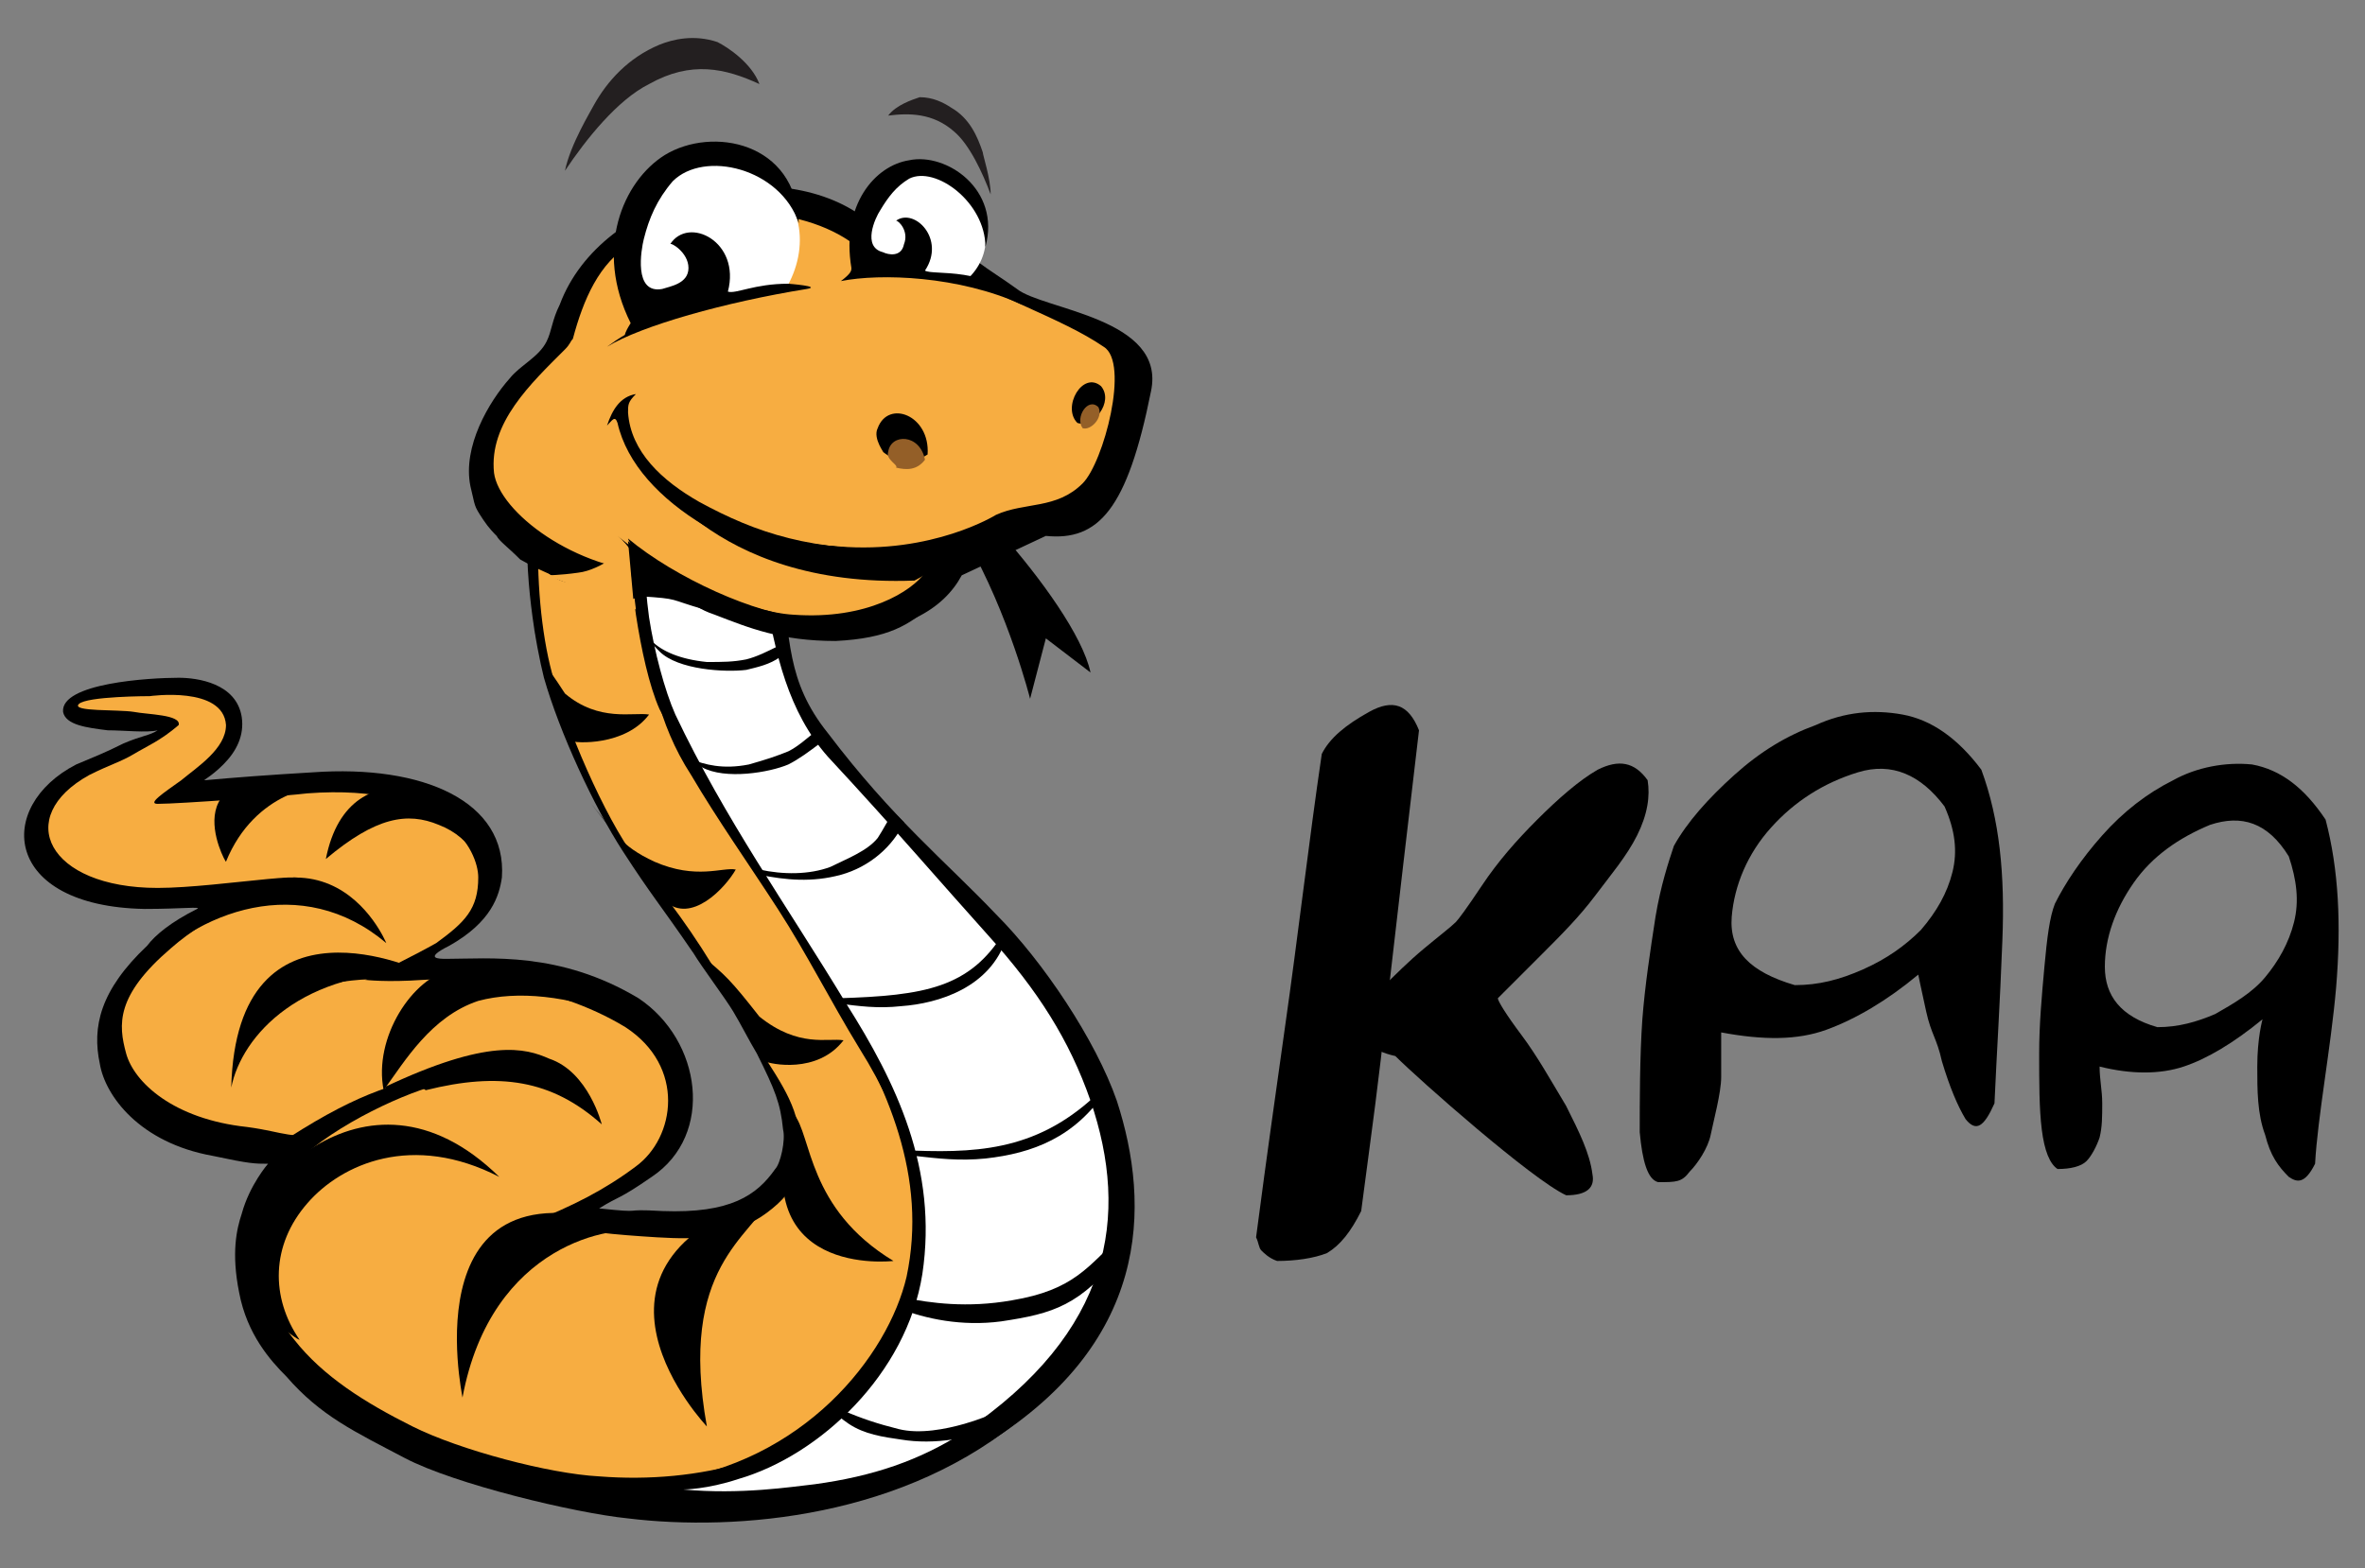 <?xml version="1.0" encoding="utf-8"?><!DOCTYPE svg PUBLIC "-//W3C//DTD SVG 1.1//EN" "http://www.w3.org/Graphics/SVG/1.1/DTD/svg11.dtd"><svg version="1.1" xmlns="http://www.w3.org/2000/svg" xmlns:xlink="http://www.w3.org/1999/xlink" x="0px" y="0px" width="90px" height="59.7px" viewBox="0 0 90 59.7" enable-background="new 0 0 90 59.7" xml:space="preserve"><rect x="0" y="0" width="90" height="59.7" fill="#808080" stroke="none"/><g id="Layer_1"></g><g id="icon"><g><g><g><path d="M9.2,46.2c-0.2,0.6-0.4,1.5-0.1,3c0.3,1.6,1.2,2.6,1.8,3.2c1.3,1.5,2.6,2.1,4.5,3.1c1.9,1,6.5,2.1,8.5,2.3c4.1,0.5,10.6,0,15.2-4c2.7-2.3-1.5-7.8-5.4-13.9c-1.2-1.8-2.1-3.7-3.3-5.5c-1.2-1.7-2.4-3.5-3.5-5.3c-1.3-2.1-1.7-4.2-2-5.8c-0.2-1.2-0.3-2-0.2-3.5c0.1-0.7,0.1-1.3,0.2-1.7c0.1-0.5,0.3-1.2,0.7-1.9c0.4-0.6,1.3-1.5,2.2-1.6c1.7-0.1,3.8,1,5.2,1.9l4-2.4c-0.7-0.6-1.3-0.9-1.9-1.5c-1.2-1-1.3-1.5-3-1.9c-1-0.2-2.5-0.4-4.2-0.3c-2.4,0.3-3.5,1.2-4,1.6c-0.3,0.2-1.5,1.4-1.9,2c-0.8,1.2-1.7,2.9-1.9,5.3c-0.2,2.6,0.3,5.3,0.6,6.5c0.6,2.1,1.9,4.9,3,6.6c1.1,1.7,1.4,2,2.7,3.9c0.3,0.5,1.2,1.7,1.5,2.2c0.3,0.5,0.6,1.1,0.9,1.6c0.7,1.4,0.9,1.9,1,2.9c0.1,0.4-0.1,1.3-0.3,1.5c-0.7,1-1.7,1.7-4.3,1.6c-1.7-0.1-0.5,0.1-2.4-0.1c0.8-0.5,0.7-0.3,2-1.2c2.4-1.6,1.9-5.2-0.5-6.8c-3-1.8-5.7-1.5-7.3-1.5c-0.3,0-0.9,0,0.1-0.5c1.6-0.9,1.9-1.9,2-2.6c0.2-2.9-3-4.3-7.2-4c-1.7,0.1-3,0.2-4.1,0.3c-0.1,0,0.2-0.1,0.7-0.6c0.5-0.5,0.8-1.1,0.7-1.8C9,26,7.5,25.8,6.8,25.8c-1.1,0-4.5,0.2-4.4,1.3c0.1,0.5,0.9,0.6,1.7,0.7c0.6,0,1.5,0.1,1.9,0C5.7,28,5.4,28,4.7,28.3c-0.8,0.4-1.1,0.5-1.8,0.8c-3.1,1.6-2.8,5.4,2.6,5.5c1.4,0,2.2-0.1,2,0c-1,0.5-1.6,1-1.9,1.4c-1.8,1.7-2.1,3.1-1.8,4.5C4,41.7,5.3,43.5,8.1,44c1.4,0.3,1.6,0.3,2.1,0.3C10.2,44.3,9.5,45.1,9.2,46.2z"/></g><path fill="#211F1F" d="M15.9,43.5c1.1-0.3,3-0.5,3.7,0.6c0.1,0.2,0.5,0,0.3-0.2c-0.8-1.2-2.9-1.1-4.1-0.8C15.6,43.2,15.7,43.6,15.9,43.5L15.9,43.5z"/><g><path fill="#F7AD41" d="M30.4,44.3c0,0.3-0.3,0.9-0.5,1.2c-0.3,0.4-1.1,1-1.5,1.1c-1.2,0.5-1.7,0.6-3.4,0.5c-1.6-0.1-2.8-0.2-4.7-0.6c1.5-0.6,2.7-1.2,3.9-2.1c1.5-1.1,1.9-3.8-0.4-5.3c-2.8-1.7-6.2-1.9-7.7-1.8c-1.4,0.1-2.2,0-2.2,0s2-1,2.7-1.4c1.1-0.8,1.6-1.3,1.6-2.5c0-1-1.2-3.6-6.5-3.2c-0.8,0.1-4.9,0.4-5.7,0.4c-0.4,0,0.2-0.4,0.9-0.9c0.6-0.5,1.7-1.2,1.7-2.1c-0.1-1.5-2.9-1.1-2.9-1.1S3.3,26.5,3,26.8c-0.3,0.3,1.5,0.2,2.1,0.3c0.5,0.1,1.8,0.1,1.7,0.5c-0.7,0.6-1.2,0.8-1.7,1.1c-0.5,0.3-0.9,0.4-1.7,0.8c-2.9,1.6-1.6,4.3,2.6,4.3c2.4,0,7.1-0.9,4.9,0c-1.4,0.6-2.8,0.9-4.4,2.3c-2.1,1.8-2,2.9-1.7,4c0.3,1.1,1.8,2.5,4.6,2.8c1.5,0.2,1.6,0.5,3.3,0.2c-0.4,0.2-0.7,0.4-1.1,0.7c-0.7,0.7-1.1,1.2-1.4,1.9c-0.4,0.9-0.4,2-0.2,2.9c0.3,0.9,0.7,1.8,1.2,2.4c1.1,1.4,2.7,2.4,4.5,3.3c1.8,0.9,5.2,1.8,7.1,1.9c3.8,0.3,7.7-0.7,10-3.2c2.3-2.6,3.6-7.2-0.1-13.1c-1.1-1.8-2-3.6-3.1-5.3c-1.1-1.7-2.3-3.4-3.3-5.1c-1.3-2-1.6-4.1-1.8-5.7c-0.2-1.1-0.3-2-0.2-3.4c0.1-0.7,0.1-1.2,0.2-1.7c0.1-0.5,0.3-1.2,0.6-1.8c0.4-0.6,1.3-1.5,2.1-1.6c1.6-0.1,3.6,0.9,4.9,1.8l3.7-2.3c-0.6-0.6-1.2-0.9-1.8-1.4c-1.1-1-1.3-1.3-3-1.7c-1-0.2-2.2-0.4-3.8-0.2c-2.3,0.3-3.1,1.4-3.6,1.8c-0.2,0.2-0.8,0.8-1.2,1.4c-0.7,1.1-1.7,3-1.9,5.3c-0.1,2,0.1,4.1,0.5,5.6c0.5,2,2,5.5,3.2,7.1c1.2,1.5,2.2,2.8,3.3,4.7c0.3,0.4,0.7,1.1,1,1.6c0.3,0.5,0.5,0.9,0.7,1.4C30.1,41.8,30.6,42.7,30.4,44.3z"/></g><g><path d="M24.2,23.4c0.2,1.3,0.5,2.7,0.9,3.6c2.5,4.8,4.6,7.5,6.7,11.1c2,3.3,3.5,6.7,2.7,10.5c-0.7,3-3.9,7.1-9.3,7.8L22,56.5c0.9,0.6,4.7,1,8.8,0.6c2.3-0.1,4.7-0.8,6.5-2c6.5-3.9,6.5-9.2,5.2-13.2c-0.8-2.3-2.8-5.3-4.6-7.1c-1.9-2-3.9-3.6-6.4-6.9c-1.6-2-1.4-3.6-1.8-6c0-0.3-0.1-0.5-0.1-0.7c1.8-3.9,1.4-5.8-1.7-6.2c-0.9-0.1-2.3,0.4-2.9,1.5c-0.4,0.6-0.5,1.2-0.8,2.3C24,20,24,22,24.2,23.4z"/></g><g><path fill="#FFFFFF" d="M24.7,23.5c0.2,1.3,0.6,2.8,1,3.7c1.9,4,4.2,7.2,6.5,11c1.9,3,3.5,6.3,2.9,10.3c-0.6,3.8-3.9,6.9-7,7.8c-1.2,0.4-2.1,0.4-2.1,0.4c2.2,0.2,4.1-0.1,5-0.2c2.2-0.3,4-0.9,5.7-2c5.6-3.8,6.3-8.2,4.8-12.6c-0.8-2.3-2-4.2-3.9-6.3c-1.8-2-3.5-4-6.1-6.8c-1.5-1.7-2-3.9-2.4-6.3c0-0.3-0.1-0.5-0.1-0.7c1.7-3.8,2.1-5.6-0.8-6c-0.9-0.2-2.1,0.1-2.6,1c-0.3,0.6-0.7,1.5-0.9,2.6C24.5,21,24.5,22,24.7,23.5z"/></g><g><path fill="#F7AD41" d="M30,14.6c0.1-0.1,0.5-0.4,0.7-0.7c0.1-0.3,1.2-1.9,1.7-2.2c-0.6-0.2-1.3-0.3-1.3-0.4c-1-0.2-1.5-0.3-3.1-0.1c-0.7,0.1-1.3,0.3-1.7,0.5c0.6,4,1,2.7,1.3,3.2c0.1,0,0.2,0.1,0.3,0.1c0.8,0.2,0.4-0.1,1.3,0.4C29.7,14.9,29.4,15.3,30,14.6z"/></g><path fill-rule="evenodd" clip-rule="evenodd" d="M24.5,46.9c-1.1-0.3-5.8,0.4-6.9,6.3C17.6,53.1,15.5,43.5,24.5,46.9z"/><path d="M11,43.3c-0.1,0.1,0,0.5,0,0.5s-0.1,0.5-0.2,1c1.1-1.5,3.9-2.9,5.5-3.4c1.9-0.5,2.7-0.4,2.7-0.6c0-0.2-1.7-0.1-1.9,0C15.2,41.2,13.8,41.5,11,43.3z"/><path d="M14.8,37.3c0.2,0,0.3-0.1,0.5-0.1c0,0,0,0,0.1,0c0.1,0,0.2,0,0.3,0c0.3,0,0.6,0,0.9,0c0.6,0,1.1,0,1.7,0c0-0.1,0-0.3-0.1-0.4c-3.3-0.2-3.4-0.1-5.3,0.1c-0.5,0.1-2.6,0.5-2.8,0.8c0.1,0.1,0.1,0.1,2.1-0.2C12.8,37.4,13.9,37.2,14.8,37.3z"/><path fill-rule="evenodd" clip-rule="evenodd" d="M29.4,45.5c-0.8,1.6-3.6,2.7-2.5,8.8C26.9,54.3,21,48.1,29.4,45.5z"/><path d="M23.7,14.4c0,1.1,0.3,1.9,0.3,2.5c-0.7-0.3-1.3-1.7-1.4-2.9c0,0,1.9-1.8,1.7-1.5C24.6,11.9,23.7,13.1,23.7,14.4z"/><path d="M11.7,45.8c1.3-1.5,4-2.7,7.3-1c-5.2-5.1-10.2,1-9.8,2.9c0.4,2.2,2.1,3.3,2.2,3.3C10.3,49.4,10.3,47.4,11.7,45.8z"/><path d="M28.9,38.7c1.5,1.2,2.6,0.8,3.2,0.9c-1,1.3-2.8,0.9-3,0.8c0,0-1.7-3.4-2.5-4.1C27.6,37.1,27.8,37.3,28.9,38.7z"/><path d="M24.9,32.8c1.6,0.7,2.6,0.2,3.1,0.3c-0.4,0.7-1.7,2.1-2.7,1.2c0,0-1.8-2.5-2.8-3.7C23.3,31.6,23.6,32.2,24.9,32.8z"/><path d="M21.5,26.4c1.3,1.1,2.6,0.7,3.2,0.8c-0.9,1.2-2.8,1.1-3,1c0,0-1-3.3-1.4-4.3C21,25.9,20.6,25,21.5,26.4z"/><path d="M21,19.8c0.5,1.5,1,1.7,1.6,2.3c-1.5,0.5-2.2-0.8-2.3-1c0,0,0.5-3.2,0.5-4.3C20.8,18.1,20.6,18.2,21,19.8z"/><path fill-rule="evenodd" clip-rule="evenodd" d="M14.6,41.4c0.4,0.2,1.3-0.2,1.6,0.1c2.8-0.7,4.8-0.4,6.7,1.3c0,0-0.5-2-2-2.5C20,39.9,18.6,39.5,14.6,41.4z"/><path fill-rule="evenodd" clip-rule="evenodd" d="M8.8,41.4c0.4-2,2.7-4.5,7.3-4.4C16.1,37,9,33.6,8.8,41.4z"/><path fill-rule="evenodd" clip-rule="evenodd" d="M30.2,42.4c0.7,0.8,0.5,3.6,3.8,5.6C34,48,28.2,48.7,30.2,42.4z"/><path fill-rule="evenodd" clip-rule="evenodd" d="M5.2,37.2c2.3-2.6,6.3-4,9.5-1.3C14.7,35.9,12.1,29.5,5.2,37.2z"/><path d="M28.6,12c-0.5,0.8-0.8,1.4-1.1,1.9c-0.3-0.5-0.1-1.8,0.5-2.7c0,0,2.2-0.3,1.9-0.2C30.4,10.9,29.2,11.2,28.6,12z"/><path d="M18.2,38.1c-1.8,0.6-2.8,2.3-3.6,3.4c-0.4-2,1.1-4.3,2.6-4.6c4-0.9,6.4,1.7,6.5,1.8C21.6,37.9,19.7,37.7,18.2,38.1z"/><path d="M34,30.9c-0.2,0.3-0.4,0.7-0.6,1c-0.4,0.5-1.2,0.8-1.8,1.1c-0.8,0.3-1.8,0.3-2.7,0.1c0,0.1,0,0.1,0,0.2c1,0.2,2,0.3,3.1,0c1.1-0.3,2-1.1,2.4-2C34.2,31.1,34.1,31,34,30.9z"/><path d="M42.1,41.3c-2.3,2.4-4.6,2.6-7.3,2.5c0,0.1,0,0.2,0,0.2c0.9,0.1,1.7,0.2,2.7,0.1c1.8-0.2,3.4-0.8,4.6-2.6C42.1,41.5,42.1,41.4,42.1,41.3z"/><path d="M42.7,47c-1.3,1.2-1.8,2.1-4.2,2.5c-1.7,0.3-3.1,0.1-4.1-0.1c0,0.1-0.1,0.3-0.2,0.4c1,0.4,2.4,0.7,3.9,0.5c2-0.3,3-0.6,4.6-2.6C42.9,47.5,42.8,46.9,42.7,47z"/><path d="M40.8,51.4c-0.6,1-2,2.2-4.1,2.8c-0.7,0.2-1.7,0.4-2.5,0.2c-0.8-0.2-1.4-0.4-2.1-0.7c-0.1-0.1-0.3-0.2-0.4-0.3c-0.1,0.1-0.1,0.2-0.2,0.2c0.3,0.2,0.5,0.4,0.8,0.6c0.6,0.4,1.3,0.5,2,0.6c1.2,0.2,2.8,0,4-0.7C40.7,52.7,40.9,51.3,40.8,51.4z"/><path d="M38.2,35.5c-1.3,2.1-3,2.4-6.3,2.5c0,0.1,0.1,0.1,0,0.2c0.8,0.1,1.5,0.2,2.4,0.1c1.4-0.1,3.4-0.7,4-2.6C38.3,35.5,38.2,35.4,38.2,35.5z"/><g><path d="M31.2,27.7c0,0-0.1,0.1-0.1,0.1c-0.4,0.3-0.7,0.6-1.1,0.8c-0.5,0.2-0.8,0.3-1.5,0.5c-1,0.2-1.7,0-2.2-0.2c-0.1,0,0.3,0.2,0.4,0.3c0.9,0.5,2.6,0.2,3.3-0.1c0.4-0.2,0.8-0.5,1.2-0.8c0.1-0.1,0.1-0.1,0.2-0.2C31.3,27.9,31.3,27.8,31.2,27.7z"/></g><g><path d="M29.7,24.5c0,0-0.1,0.1-0.1,0.1c-0.4,0.2-0.8,0.4-1.2,0.5c-0.5,0.1-0.9,0.1-1.5,0.1c-1-0.1-1.7-0.4-2.1-0.8c-0.1,0,0.2,0.3,0.3,0.4c0.7,0.7,2.5,0.8,3.3,0.7c0.4-0.1,0.9-0.2,1.3-0.5c0.1,0,0.1-0.1,0.2-0.1C29.7,24.7,29.7,24.6,29.7,24.5z"/></g><g><path d="M28.4,21.2c-0.2,0-0.3,0.1-0.5,0.1c-0.5,0-0.9,0-1.5-0.1c-1-0.2-1.6-0.6-2-1c-0.1,0,0.2,0.3,0.3,0.4c0.6,0.7,2.4,1,3.2,1c0.3,0,0.6-0.1,0.8-0.2C28.5,21.4,28.5,21.3,28.4,21.2z"/></g><g><path d="M27.7,18.2c-0.2-0.1-0.5-0.3-0.8-0.5c-0.8-0.6-1.1-1.3-1.3-1.8c-0.1-0.1,0,0.4,0,0.5c0.2,0.8,1.2,1.7,2,2.2C27.7,18.4,27.7,18.3,27.7,18.2z"/></g><g><path fill-rule="evenodd" clip-rule="evenodd" fill="#F7AD41" d="M40.8,12.3c-1.1-0.3-4.6-1.8-4.8-2.6c-0.5-1.4-0.8-1.5-1.4-1.7c-0.6-0.3-1.4,0.8-1.8,1c-8.5-3.9-11.3,3-11.3,3.6c-0.1,0.6-0.4,0.9-0.4,0.9c-5.1,5.1-1.6,6.7-1.6,6.7s0,0.3,0.4,0.4c0.1,0,0.2,0.1,0.3,0.1c0.3,0.1,0.6,0.3,0.8,0.4c0.3,0.1,0.6,0.3,0.9,0.4c1.2,0.6,2.5,0.7,3.8,1.1c1.7,0.6,3.3,1.3,5,1.7c0.1-0.1,0.2-0.2,0.3-0.2c1-0.2,3.7-0.9,4.2-1.5c1.2-1.4,1.4-2.5,3.9-2.6C42.5,20.1,45.4,13.6,40.8,12.3z"/><path d="M25.6,22.5c0.6,0.5,0.9,0.6,1.5,0.8c1.4,0.4,3,1,4.3,1c3-0.2,4.5-1.1,5.2-2.4l3.2-1.5c2,0.2,3.1-1,4-5.5c0.6-2.8-4.1-3.1-5.1-3.9c-1.1-0.8-2-1.2-2.5-2.2c-0.2-0.4-0.8-1.1-1.4-1.1c-0.9-0.1-1.4,0.2-1.9,0.6c-3.3-2.5-10-1-11.6,3.3C21,12.2,21,12.6,20.8,13c-0.3,0.6-1,0.9-1.4,1.4c-0.8,0.9-1.8,2.6-1.5,4.1c0.2,0.8,0.1,0.7,0.5,1.3c0.2,0.3,0.4,0.5,0.5,0.6c0.1,0.2,0.4,0.4,0.9,0.9c0.7,0.4,2.5,1.3,4.6,1.4c1.5,0.1,1,0.1,2.4,0.5c-0.5-0.5-1.4-1.1-1.8-1.4c-3.1-0.1-6-2.3-6.2-3.8c-0.2-1.9,1.4-3.4,2.7-4.7c0.2-0.2,0.2-0.3,0.3-0.4c0.4-1.5,1-2.9,2.2-3.6c2.7-1.7,6.5-1.5,8.5,0c0.5-0.8,1.4-1.4,2-1.3c0.3,0,0.3,0.2,0.5,0.5c0.6,0.7,0.7,1.5,1,1.6c1.8,1.2,4.4,2,6,3.1c1,0.6,0,4.4-0.8,5.2c-1,1-2.2,0.7-3.3,1.2c0,0-2.4,1.5-6,1.2c-1.4-0.1-3-0.3-4.1-0.7c-0.5-0.2-1.1-0.5-1.7-0.9c-0.1,0-0.2-0.1-0.4-0.1c1.7,1.1,4,1.7,6.3,2c0.5,0.1-0.2,0.5,0.6,0.7l1.7,0.1c0.6,0,0.9-0.1,0.9-0.1c-0.5,0.7-2.2,1.8-5,1.6c-1.8-0.1-4.9-1.5-6.7-3c0.5,0.4,0.6,0.8,1.2,1.4"/><path fill-rule="evenodd" clip-rule="evenodd" d="M35.9,20.9c0.5,0.4-1.1,1.2-1.1,1.2c-7.8,0.3-10.3-4.5-10.3-4.5C27.4,21.6,35.9,20.9,35.9,20.9z"/><path d="M34.5,20.9c-3.6,0.1-5.7-0.6-7.9-1.8c-1.4-0.8-2.6-1.9-2.7-3.4c0-0.3,0-0.4,0.3-0.7c-0.6,0.1-0.9,0.6-1.1,1.2c0.2-0.2,0.3-0.4,0.4-0.1c0.7,3.1,5.1,5.4,9.1,5.8L34.5,20.9z"/><path d="M25.8,22.6c0.6,0.4,0.8,0.6,1.4,0.8c1.3,0.5,2.5,1,4.6,1c2-0.1,2.8-0.6,3.7-1.4c-0.1-0.1-0.1-0.3-0.1-0.4c0-0.1,0-0.2,0-0.3c-0.7,0.6-2.4,1.4-4.8,1.2c-1.8-0.1-4.9-1.5-6.7-3C23.9,20.6,24.7,21.9,25.8,22.6z"/><g><path fill-rule="evenodd" clip-rule="evenodd" d="M41,16.1c0.6,0.2,1.4-0.8,0.9-1.4C41.2,14.1,40.4,15.5,41,16.1z"/><path fill-rule="evenodd" clip-rule="evenodd" fill="#945F28" d="M41.2,16.3c0.3,0.1,0.8-0.4,0.6-0.8C41.4,15.1,40.9,15.9,41.2,16.3z"/></g><g><path fill-rule="evenodd" clip-rule="evenodd" fill="#FFFFFF" d="M34.1,6.7c0.6-0.2,1.4-0.9,2.6,0.5c1.2,1.3,1,2.8-0.1,3.6c0,0-2.3-0.7-4.2-0.3C32.6,9.6,33.2,7.1,34.1,6.7z"/><path fill-rule="evenodd" clip-rule="evenodd" d="M34.6,6.1c1.4-0.3,3.5,1.1,2.9,3.3c0-1.7-1.9-3.1-2.9-2.6c-0.5,0.3-0.8,0.7-1.1,1.2c-0.2,0.3-0.7,1.4,0.1,1.6c0.2,0.1,0.7,0.2,0.8-0.3c0.2-0.5-0.2-0.9-0.3-0.9c0.7-0.5,1.9,0.7,1.1,1.9c0.3,0.2,2.4-0.2,3.7,1.3c-2.4-1.1-5.4-1.2-6.9-0.9c0.4-0.3,0.4-0.4,0.4-0.5C32,7.8,33.3,6.3,34.6,6.1z"/></g><path d="M38.1,20.3c-0.4,0.2-0.8,0.3-1.3,0.3c1.6,2.8,2.4,6,2.4,6l0.6-2.3l1.7,1.3C41.2,24.2,39.6,22,38.1,20.3z"/><g><path fill-rule="evenodd" clip-rule="evenodd" fill="#FFFFFF" d="M29.9,11c0.9-1.5,0.8-3.6-1.3-4.6c-2.1-1-2.9,0.2-3.6,0.8c-1.1,1-0.9,4.3-0.8,5.4C26.7,11.4,29.8,11.1,29.9,11C29.9,11.1,30,10.7,29.9,11z"/><path fill-rule="evenodd" clip-rule="evenodd" d="M23.1,13.2c1.3-0.8,4.5-1.7,7.6-2.2c0.6-0.1-0.7-0.2-0.7-0.2c-1.3,0-2,0.4-2.3,0.3c0.5-1.9-1.5-2.9-2.2-1.8c0-0.1,0.7,0.3,0.7,0.9c0,0.6-0.7,0.7-1,0.8c-1.1,0.2-0.8-1.5-0.7-1.9c0.2-0.8,0.5-1.5,1.1-2.2c1.2-1.2,4.1-0.5,4.8,1.6c-0.1-3.1-3.3-3.7-5.1-2.6c-1.6,1-2.7,3.6-1.3,6.4C23.5,13.1,24.2,12.4,23.1,13.2z"/></g><g><path fill-rule="evenodd" clip-rule="evenodd" d="M33.4,16.3c0.4-1.1,2-0.5,1.9,1c-0.6,0.4-1.2,0.3-1.7-0.1C33.7,17.3,33.2,16.7,33.4,16.3z"/><path fill-rule="evenodd" clip-rule="evenodd" fill="#945F28" d="M33.8,17.2c0.1-0.7,1.2-0.7,1.4,0.3c-0.3,0.4-0.7,0.4-1.1,0.3C34.2,17.7,33.7,17.5,33.8,17.2z"/></g></g><path fill="#F7AD41" d="M24.2,23.2l-3.4-1.3c0,0,0.5,0,1.2-0.1c0.9-0.1,1.9-1,1.9-1L24.2,23.2z"/><polygon points="25.3,22.2 24.1,22.8 23.9,20.6 25.3,21.7 "/><path fill-rule="evenodd" clip-rule="evenodd" d="M12.6,30c-0.4-0.2-2.9,0.1-4,2.8C8.6,32.9,6.2,28.5,12.6,30z"/><path d="M16.7,31.4c-1.2-0.5-2.4-0.3-4.3,1.3c0.9-4.6,5.8-2.3,6.3-0.9c0.5,1.4-0.3,2.5-0.3,2.6C18.6,33.1,18,31.9,16.7,31.4z"/></g><g><path d="M48.6,48c-0.3-0.1-0.5-0.3-0.6-0.4c-0.1-0.1-0.1-0.3-0.2-0.5c0.5-3.8,0.6-4.4,1.1-8c0.5-3.5,0.9-7,1.4-10.4c0.3-0.6,0.9-1.1,1.8-1.6c0.9-0.5,1.5-0.3,1.9,0.7c-0.4,3.4-0.8,6.8-1.2,10.3c-0.4,3.6-0.5,4.2-1,8c-0.4,0.8-0.8,1.3-1.3,1.6C50,47.9,49.3,48,48.6,48z"/><path d="M59.6,45.5c-1.3-0.6-5.6-4.4-6.5-5.3c-0.9-0.2-1.3-0.6-1.3-1.1c0-0.5,0.3-1,0.8-1.5c0.5-0.5,1-1,1.6-1.5c0.6-0.5,1-0.8,1.2-1c0.1-0.1,0.4-0.5,1-1.4c0.6-0.9,1.3-1.7,2.1-2.5c0.8-0.8,1.6-1.5,2.3-1.9c0.8-0.4,1.4-0.3,1.9,0.4c0.1,0.6,0,1.3-0.4,2.1c-0.4,0.8-1,1.5-1.6,2.3c-0.6,0.8-1.3,1.5-2,2.2c-0.7,0.7-1.3,1.3-1.7,1.7c0,0.1,0.3,0.6,0.9,1.4c0.6,0.8,1.1,1.7,1.7,2.7c0.5,1,0.9,1.8,1,2.6C60.7,45.2,60.4,45.5,59.6,45.5z"/><path d="M76.2,35.8c0.1-2.5-0.1-4.6-0.8-6.5c-0.9-1.2-1.9-1.9-3-2.1c-1.1-0.2-2.2-0.1-3.3,0.4C68,28,67,28.6,66,29.5c-1,0.9-1.8,1.8-2.3,2.7c-0.2,0.6-0.5,1.5-0.7,2.7c-0.2,1.3-0.4,2.6-0.5,3.9c-0.1,1.4-0.1,3.2-0.1,4.3c0.1,1.1,0.3,1.8,0.7,1.9c0.7,0,0.9,0,1.2-0.4c0.3-0.3,0.7-0.9,0.8-1.4c0.1-0.5,0.4-1.6,0.4-2.2c0-0.6,0-1.2,0-1.7c1.6,0.3,2.9,0.3,4-0.1c1.1-0.4,2.3-1.1,3.5-2.1c0,0,0.1,0.5,0.3,1.4c0.2,0.9,0.4,1,0.6,1.9c0.3,1,0.6,1.7,0.9,2.2c0.4,0.5,0.7,0.3,1.1-0.6C76,39.8,76.1,38.4,76.2,35.8z M74.3,33.2c-0.2,0.8-0.6,1.5-1.2,2.2c-0.6,0.6-1.3,1.1-2.2,1.5c-0.9,0.4-1.7,0.6-2.6,0.6c-1.7-0.5-2.5-1.3-2.4-2.6c0.1-1.2,0.6-2.4,1.5-3.4c0.9-1,2-1.7,3.3-2.1c1.3-0.4,2.4,0.1,3.3,1.3C74.4,31.6,74.5,32.4,74.3,33.2z"/><path d="M88.9,37.6c0.2-2.4,0.1-4.5-0.4-6.4c-0.8-1.2-1.7-1.9-2.8-2.1c-1-0.1-2.1,0.1-3,0.6c-1,0.5-1.9,1.2-2.7,2.1c-0.8,0.9-1.4,1.8-1.8,2.6c-0.2,0.5-0.3,1.3-0.4,2.4c-0.1,1.1-0.2,2.2-0.2,3.3c0,1.1,0,2.1,0.1,2.9c0.1,0.8,0.3,1.3,0.6,1.5c0.5,0,0.9-0.1,1.1-0.3c0.2-0.2,0.4-0.6,0.5-0.9c0.1-0.4,0.1-0.8,0.1-1.3c0-0.5-0.1-0.9-0.1-1.4c1.2,0.3,2.3,0.3,3.2,0c0.9-0.3,1.9-0.9,3-1.8c0,0-0.2,0.7-0.2,1.8c0,0.9,0,1.8,0.3,2.6c0.2,0.8,0.5,1.2,0.9,1.6c0.3,0.2,0.6,0.3,1-0.5C88.2,42.5,88.7,39.9,88.9,37.6z M87.3,35.1c-0.2,0.8-0.6,1.5-1.1,2.1c-0.5,0.6-1.2,1-1.9,1.4c-0.7,0.3-1.4,0.5-2.2,0.5c-1.4-0.4-2-1.2-2-2.3c0-1.1,0.4-2.2,1.1-3.2c0.7-1,1.7-1.7,2.9-2.2c1.2-0.4,2.2-0.1,3,1.2C87.4,33.5,87.5,34.3,87.3,35.1z"/></g><g><path fill="#231F20" d="M25.1,1.7c-1.2,0.5-2,1.4-2.5,2.3c-0.1,0.2-0.9,1.5-1.1,2.5c0.8-1.2,2-2.7,3.2-3.3c1.6-0.9,2.9-0.6,4.2,0c-0.3-0.8-1.2-1.4-1.6-1.6C26.4,1.3,25.6,1.5,25.1,1.7z"/><path fill="#231F20" d="M36.2,4.1c0.7,0.4,1,1.1,1.2,1.7c0,0.1,0.3,1,0.3,1.6c-0.3-0.8-0.8-1.9-1.4-2.4c-0.8-0.7-1.7-0.7-2.5-0.6C34.1,4,34.7,3.8,35,3.7C35.5,3.7,35.9,3.9,36.2,4.1z"/></g></g></g></svg>